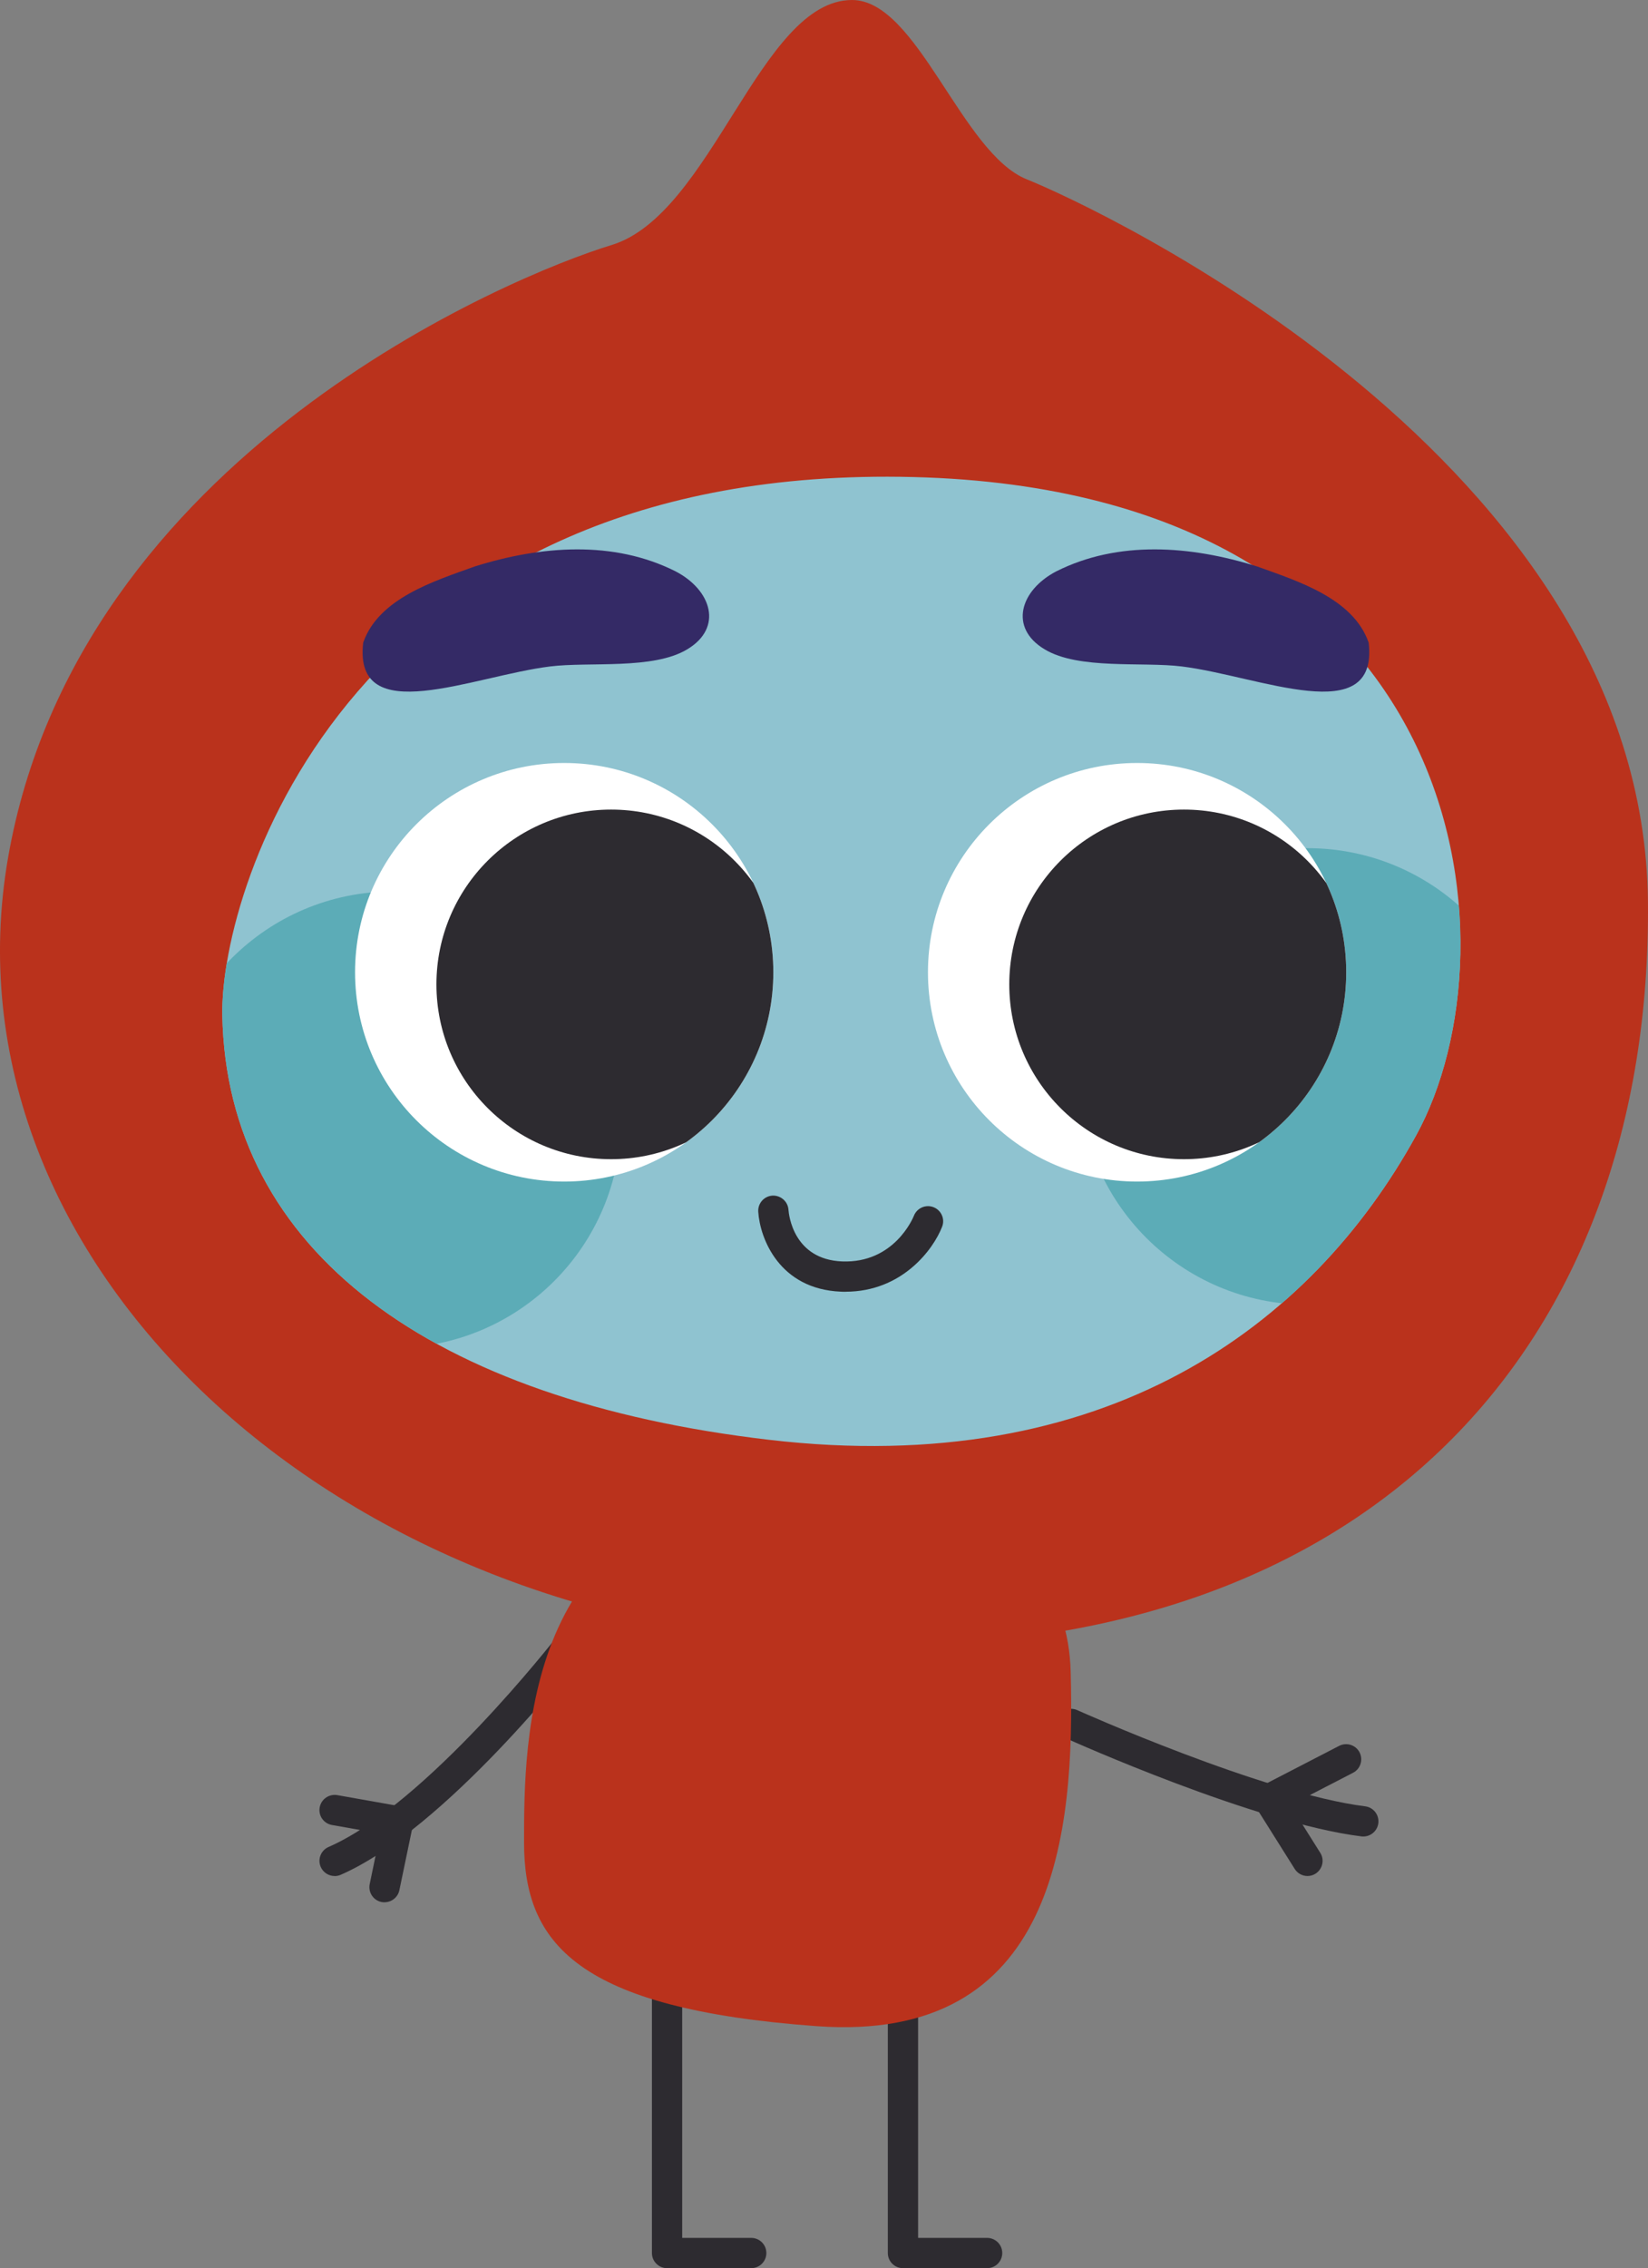 <?xml version="1.0" encoding="UTF-8"?>
<svg id="Capa_1" xmlns="http://www.w3.org/2000/svg" width="272.18" height="374.33" xmlns:xlink="http://www.w3.org/1999/xlink" version="1.1" viewBox="0 0 272.18 374.33">
  <rect x="0" y="0" width="272.18" height="374.33" fill="#808080" stroke="none"/>
  <!-- Generator: Adobe Illustrator 29.4.0, SVG Export Plug-In . SVG Version: 2.1.0 Build 152)  -->
  <defs>
    <style>
      .st0 {
        fill: #ba321c;
      }

      .st1 {
        fill: #2d2b30;
      }

      .st2 {
        fill: #8fc3d0;
      }

      .st3 {
        fill: #342a66;
      }

      .st4 {
        clip-path: url(#clippath-1);
      }

      .st5 {
        clip-path: url(#clippath-2);
      }

      .st6 {
        fill: #fff;
      }

      .st7 {
        fill: #5cacb7;
      }

      .st8 {
        clip-path: url(#clippath);
      }
    </style>
    <clipPath id="clippath">
      <path class="st2" d="M36.72,167.56c-.4-21.66,21.91-91.14,114.11-88.83s100.39,77.16,83.06,108.64c-17.33,31.48-51.28,56.75-106.89,50.25-55.61-6.5-89.56-31.06-90.28-70.06Z"/>
    </clipPath>
    <clipPath id="clippath-1">
      <circle class="st6" cx="187.8" cy="160.46" r="34.54"/>
    </clipPath>
    <clipPath id="clippath-2">
      <circle class="st6" cx="93.18" cy="160.46" r="34.54"/>
    </clipPath>
  </defs>
  <path class="st0" d="M140.72,0c10.83,0,18.06,25.28,28.89,29.61,10.83,4.33,101.83,46.22,102.56,119.17.72,72.94-45.5,124.94-131.44,122.78S-10.22,208,1.33,141.56C12.89,75.11,84.39,45.5,101,40.44S125.56,0,140.72,0Z"/>
  <path class="st1" d="M225.15,303.09c-.1,0-.21,0-.31-.02-17.55-2.19-47.69-15.69-48.97-16.27-1.26-.57-1.82-2.05-1.25-3.31.57-1.26,2.04-1.82,3.31-1.25.31.14,30.74,13.76,47.54,15.87,1.37.17,2.34,1.42,2.17,2.79-.16,1.26-1.24,2.19-2.48,2.19Z"/>
  <path class="st1" d="M215.95,309.61c-.83,0-1.64-.41-2.12-1.17l-6.39-10.16c-.37-.59-.48-1.31-.3-1.99.18-.67.64-1.24,1.26-1.56l12.77-6.6c1.23-.63,2.74-.15,3.37,1.07.63,1.23.15,2.74-1.07,3.37l-10.36,5.35,4.94,7.86c.74,1.17.38,2.71-.79,3.45-.41.26-.87.38-1.33.38Z"/>
  <path class="st1" d="M55.26,309.61c-.96,0-1.88-.56-2.29-1.5-.55-1.27.03-2.74,1.29-3.29,16.16-7.04,37.51-34.45,37.72-34.72.85-1.09,2.42-1.29,3.51-.45,1.09.85,1.29,2.42.45,3.51-.9,1.17-22.35,28.69-39.67,36.25-.33.14-.66.21-1,.21Z"/>
  <path class="st1" d="M63.51,313.95c-.17,0-.34-.02-.51-.05-1.35-.28-2.22-1.6-1.94-2.96l1.73-8.34-7.97-1.41c-1.36-.24-2.27-1.54-2.02-2.9.24-1.36,1.54-2.26,2.9-2.03l10.51,1.86c.67.12,1.25.5,1.63,1.06.38.56.52,1.25.38,1.91l-2.26,10.86c-.25,1.18-1.29,1.99-2.45,1.99Z"/>
  <path class="st1" d="M163.03,374.33h-13.9c-1.38,0-2.5-1.12-2.5-2.5v-58.24c0-1.38,1.12-2.5,2.5-2.5s2.5,1.12,2.5,2.5v55.74h11.4c1.38,0,2.5,1.12,2.5,2.5s-1.12,2.5-2.5,2.5Z"/>
  <path class="st1" d="M124.07,374.33h-13.9c-1.38,0-2.5-1.12-2.5-2.5v-58.24c0-1.38,1.12-2.5,2.5-2.5s2.5,1.12,2.5,2.5v55.74h11.4c1.38,0,2.5,1.12,2.5,2.5s-1.12,2.5-2.5,2.5Z"/>
  <path class="st0" d="M127.72,246.28c19.49-1.03,48.39,2.89,49.11,29.61.72,26.72-2.31,61.39-41.96,58.5-39.65-2.89-48.32-13.72-48.32-30.33s0-55.61,41.17-57.78Z"/>
  <g>
    <path class="st2" d="M36.72,167.56c-.4-21.66,21.91-91.14,114.11-88.83s100.39,77.16,83.06,108.64c-17.33,31.48-51.28,56.75-106.89,50.25-55.61-6.5-89.56-31.06-90.28-70.06Z"/>
    <g class="st8">
      <circle class="st7" cx="64.89" cy="184.79" r="37.67"/>
      <circle class="st7" cx="215.95" cy="177.65" r="37.67"/>
    </g>
  </g>
  <g>
    <circle class="st6" cx="187.8" cy="160.46" r="34.54"/>
    <g class="st4">
      <circle class="st1" cx="195.54" cy="162.46" r="28.85"/>
    </g>
  </g>
  <g>
    <circle class="st6" cx="93.18" cy="160.46" r="34.54"/>
    <g class="st5">
      <circle class="st1" cx="100.93" cy="162.46" r="28.85"/>
    </g>
  </g>
  <path class="st3" d="M60.02,105.96c2.59-7.23,11.65-10.05,18.41-12.48,10.95-3.43,22.88-4.34,33.14.81,5.98,3.11,7.87,9.31,1.95,12.86-5.63,3.42-16.18,2.03-22.68,2.84-12.76,1.58-32.48,10.44-30.86-3.9l.04-.14Z"/>
  <path class="st3" d="M226.01,105.96c-2.59-7.23-11.65-10.05-18.41-12.48-10.95-3.43-22.88-4.34-33.14.81-5.98,3.11-7.87,9.31-1.95,12.86,5.63,3.42,16.18,2.03,22.68,2.84,12.76,1.58,32.48,10.44,30.86-3.9l-.04-.14Z"/>
  <path class="st1" d="M139.64,213.19c-.26,0-.52,0-.78-.02-10.17-.42-13.36-8.82-13.63-13.2-.08-1.38.96-2.56,2.34-2.65,1.36-.07,2.56.96,2.65,2.33.06.85.83,8.2,8.85,8.53,8.63.34,11.74-7.21,11.87-7.54.51-1.28,1.96-1.91,3.24-1.41,1.28.5,1.92,1.94,1.42,3.22-1.46,3.78-6.64,10.73-15.95,10.73Z"/>
</svg>